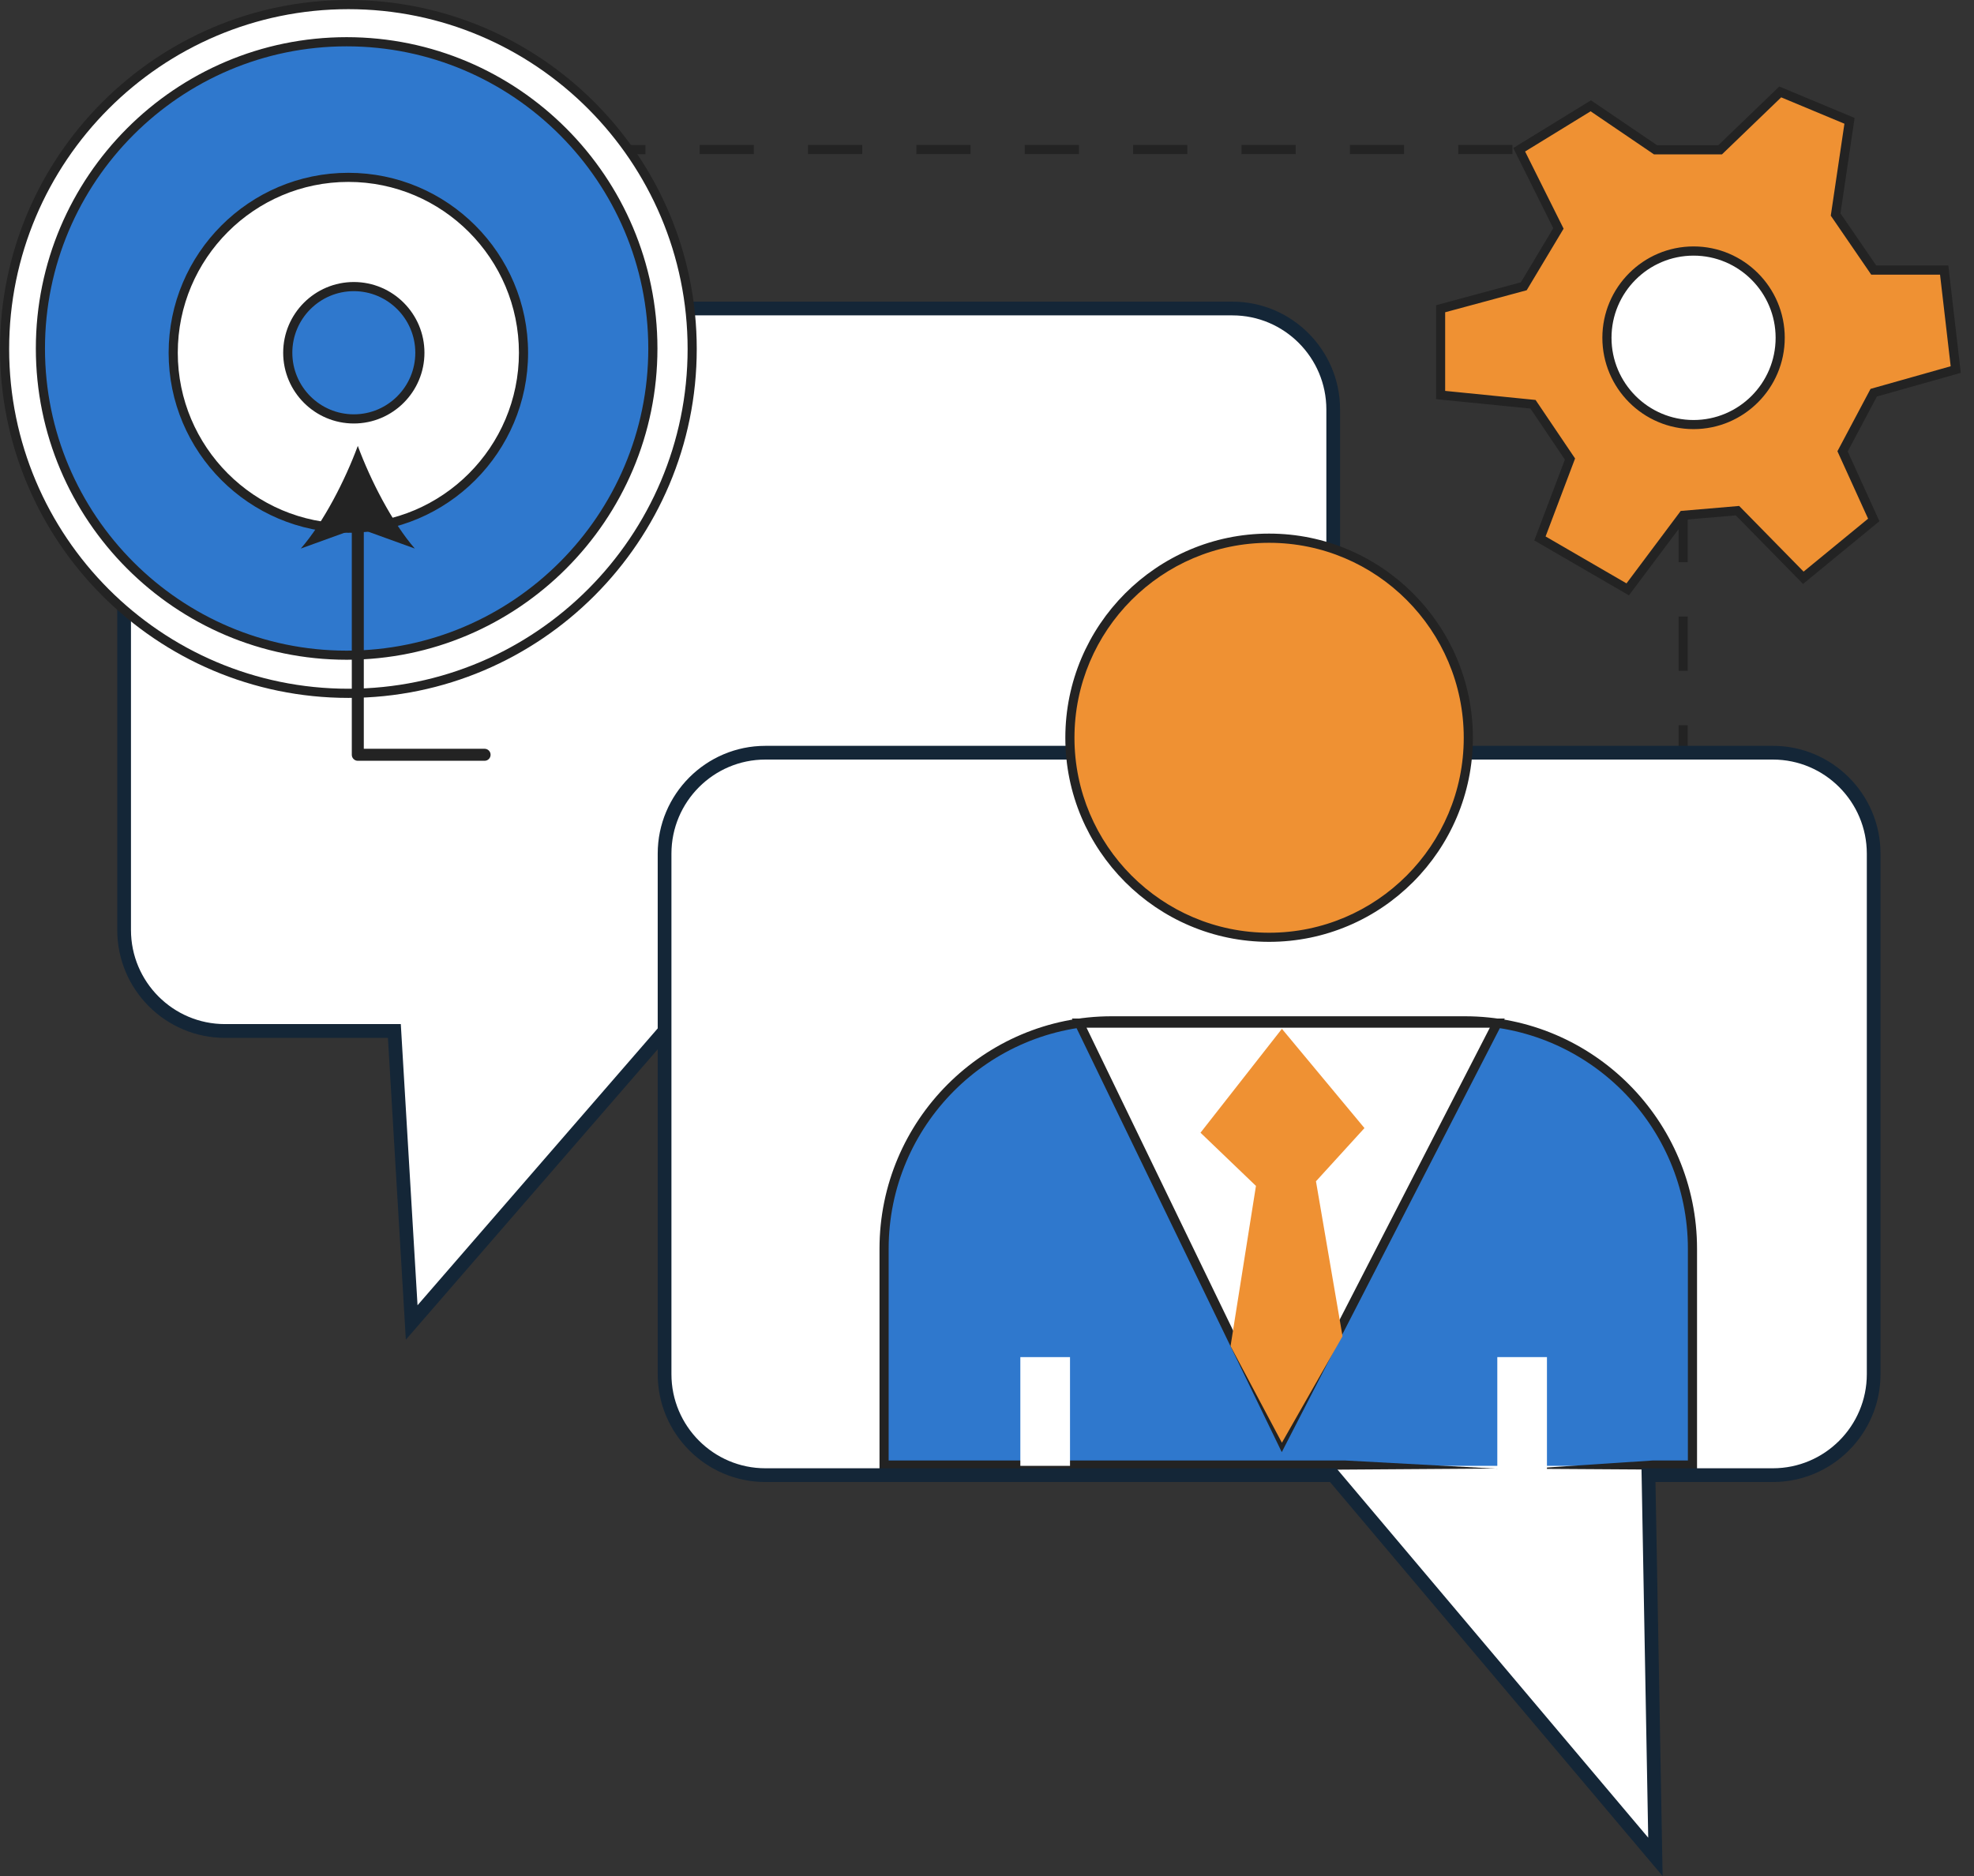 <svg width="101" height="96" viewBox="0 0 101 96" fill="none" xmlns="http://www.w3.org/2000/svg">
<rect x="0" y="0" width="101" height="96" fill="#333333" stroke="none"/>
<path d="M63.056 52.599H34.003L21.062 67.514L20.175 52.599H11.507C8.659 52.599 6.35 50.287 6.35 47.433V20.797C6.35 17.944 8.659 15.632 11.507 15.632H63.056C65.905 15.632 68.214 17.944 68.214 20.797V47.431C68.214 50.287 65.905 52.599 63.056 52.599Z" fill="white"/>
<path d="M20.765 68.549L19.848 53.105H11.507C8.469 53.105 5.999 50.629 5.999 47.588V20.952C5.999 17.909 8.472 15.435 11.507 15.435H63.056C66.095 15.435 68.565 17.911 68.565 20.952V47.585C68.565 50.629 66.092 53.103 63.056 53.103H34.162L20.765 68.549ZM11.507 16.137C8.857 16.137 6.701 18.298 6.701 20.952V47.585C6.701 50.24 8.857 52.4 11.507 52.4H20.507L21.363 66.787L33.844 52.4H63.056C65.707 52.4 67.863 50.24 67.863 47.585V20.952C67.863 18.298 65.707 16.137 63.056 16.137H11.507Z" fill="#142637"/>
<path d="M90.709 75.327H84.345L84.701 94.859L68.216 75.327H39.16C36.311 75.327 34.003 73.015 34.003 70.161V43.525C34.003 40.672 36.311 38.359 39.16 38.359H90.709C93.558 38.359 95.867 40.672 95.867 43.525V70.159C95.869 73.015 93.558 75.327 90.709 75.327Z" fill="white"/>
<path d="M26.792 14.38H26.324V15.786H26.792V14.38Z" fill="#232323"/>
<path d="M86.353 34.323H85.885V31.546H86.353V34.323ZM86.353 28.768H85.885V25.991H86.353V28.768ZM86.353 23.213H85.885V20.437H86.353V23.213ZM86.353 17.66H85.885V14.882H86.353V17.66ZM85.869 12.127C85.791 11.241 85.464 10.402 84.921 9.697L85.291 9.411C85.887 10.187 86.248 11.112 86.334 12.084L85.869 12.127ZM26.877 11.651L26.419 11.562C26.604 10.604 27.057 9.72 27.731 9.011L28.07 9.334C27.455 9.98 27.043 10.782 26.877 11.651ZM82.816 8.16C82.314 7.98 81.785 7.886 81.245 7.886H80.157V7.417H81.245C81.839 7.417 82.421 7.518 82.975 7.72L82.816 8.16ZM30.318 8.022L30.205 7.567C30.605 7.469 31.017 7.42 31.433 7.42H33.024V7.888H31.433C31.057 7.886 30.68 7.933 30.318 8.022ZM77.385 7.886H74.612V7.417H77.383V7.886H77.385ZM71.84 7.886H69.068V7.417H71.84V7.886ZM66.294 7.886H63.523V7.417H66.294V7.886ZM60.749 7.886H57.977V7.417H60.749V7.886ZM55.203 7.886H52.432V7.417H55.203V7.886ZM49.658 7.886H46.886V7.417H49.658V7.886ZM44.115 7.886H41.343V7.417H44.115V7.886ZM38.569 7.886H35.798V7.417H38.569V7.886Z" fill="#232323"/>
<path d="M86.352 37.108H85.884V38.514H86.352V37.108Z" fill="#232323"/>
<path d="M86.595 75.004H84.822H70.977H68.693H45.234V63.937C45.234 57.496 50.445 52.276 56.874 52.276H74.954C81.384 52.276 86.595 57.496 86.595 63.937V75.004Z" fill="#2F78CD"/>
<path d="M55.219 52.394L65.589 73.821L76.61 52.394H55.219Z" fill="white"/>
<path d="M76.5 75.143L68.583 75.197H45V63.895C45 57.335 50.328 52 56.874 52H74.954C81.503 52 86.829 57.337 86.829 63.895V75.197H85.061L76.5 75.143ZM45.468 74.728H68.8L77.5 75.197L84.583 74.728H86.361V63.895C86.361 57.595 81.243 52.469 74.954 52.469H56.874C50.585 52.469 45.468 57.595 45.468 63.895V74.728Z" fill="#232323"/>
<path d="M65.582 74.302L54.845 52.117H76.992L65.582 74.302ZM55.593 52.586L65.597 73.254L76.227 52.586H55.593Z" fill="#232323"/>
<path d="M54.747 69.44H52.206V75.004H54.747V69.44Z" fill="white"/>
<path d="M79.15 87.393L76.61 84.385V69.44H79.15V87.393Z" fill="white"/>
<path d="M65.589 52.642L61.424 57.958L64.261 60.68L62.961 68.878L65.589 73.821L68.691 68.374L67.332 60.444L69.813 57.721L65.589 52.642Z" fill="#EF9133"/>
<path d="M85.068 95.993L68.05 75.831H39.16C36.122 75.831 33.652 73.354 33.652 70.313V43.68C33.652 40.637 36.124 38.163 39.16 38.163H90.709C93.747 38.163 96.217 40.639 96.217 43.68V70.313C96.217 73.357 93.745 75.831 90.709 75.831H84.703L85.068 95.993ZM39.16 38.865C36.51 38.865 34.354 41.026 34.354 43.68V70.313C34.354 72.968 36.51 75.128 39.16 75.128H68.377L84.331 94.03L83.987 75.128H90.709C93.359 75.128 95.516 72.968 95.516 70.313V43.68C95.516 41.026 93.359 38.865 90.709 38.865H39.16Z" fill="#142637"/>
<path d="M86.118 23.808C89.634 23.808 92.484 20.953 92.484 17.431C92.484 13.909 89.634 11.053 86.118 11.053C82.602 11.053 79.751 13.909 79.751 17.431C79.751 20.953 82.602 23.808 86.118 23.808Z" fill="white"/>
<path d="M100.062 18.897L99.471 13.806H95.866L93.916 10.964L94.624 6.171L91.079 4.69L88.005 7.649H84.696L81.386 5.4L77.724 7.649L79.733 11.674L77.96 14.633L73.705 15.784V20.198L78.432 20.671L80.322 23.473L78.785 27.535L83.276 30.141L86.113 26.352L88.889 26.116L92.257 29.548L95.862 26.589L94.267 23.079L95.862 20.078L100.062 18.897ZM86.651 21.711C84.205 21.711 82.219 19.724 82.219 17.271C82.219 14.819 84.202 12.832 86.651 12.832C89.1 12.832 91.083 14.819 91.083 17.271C91.083 19.724 89.098 21.711 86.651 21.711Z" fill="#EF9133"/>
<path d="M83.344 30.462L78.502 27.653L80.067 23.517L78.306 20.905L73.479 20.423V15.617L77.815 14.446L79.473 11.677L77.427 7.574L81.403 5.133L84.778 7.427H87.921L91.037 4.426L94.891 6.035L94.168 10.918L95.997 13.582H99.686L100.324 19.078L96.032 20.289L94.538 23.1L96.161 26.669L92.253 29.878L88.812 26.371L86.249 26.589L83.344 30.462ZM79.08 27.449L83.22 29.85L85.994 26.144L88.985 25.888L92.281 29.248L95.581 26.54L94.012 23.089L95.707 19.898L99.807 18.74L99.263 14.055H95.743L93.672 11.035L94.37 6.33L91.135 4.981L88.104 7.9H84.628L81.384 5.695L78.032 7.752L80.002 11.7L78.114 14.851L73.942 15.978V20.001L78.568 20.465L80.589 23.459L79.08 27.449ZM86.651 21.957C84.078 21.957 81.985 19.86 81.985 17.283C81.985 14.706 84.078 12.609 86.651 12.609C89.224 12.609 91.317 14.706 91.317 17.283C91.317 19.86 89.222 21.957 86.651 21.957ZM86.651 13.08C84.336 13.08 82.453 14.966 82.453 17.285C82.453 19.605 84.336 21.491 86.651 21.491C88.967 21.491 90.85 19.605 90.85 17.285C90.85 14.966 88.964 13.08 86.651 13.08Z" fill="#232323"/>
<path d="M17.914 35.447C27.629 35.447 35.504 27.558 35.504 17.827C35.504 8.095 27.629 0.206 17.914 0.206C8.199 0.206 0.323 8.095 0.323 17.827C0.323 27.558 8.199 35.447 17.914 35.447Z" fill="white"/>
<path d="M17.825 33.498C26.478 33.498 33.493 26.471 33.493 17.803C33.493 9.135 26.478 2.109 17.825 2.109C9.171 2.109 2.157 9.135 2.157 17.803C2.157 26.471 9.171 33.498 17.825 33.498Z" fill="#2F78CD"/>
<path d="M17.913 26.997C22.862 26.997 26.874 22.978 26.874 18.021C26.874 13.064 22.862 9.046 17.913 9.046C12.965 9.046 8.953 13.064 8.953 18.021C8.953 22.978 12.965 26.997 17.913 26.997Z" fill="white"/>
<path d="M18.192 21.407C20.058 21.407 21.572 19.891 21.572 18.021C21.572 16.151 20.058 14.636 18.192 14.636C16.325 14.636 14.812 16.151 14.812 18.021C14.812 19.891 16.325 21.407 18.192 21.407Z" fill="#2F78CD"/>
<path d="M17.825 35.71C7.997 35.71 0 27.699 0 17.855C0 8.01 7.997 0 17.825 0C27.653 0 35.649 8.01 35.649 17.855C35.649 27.699 27.653 35.71 17.825 35.71ZM17.825 0.469C8.254 0.469 0.468 8.268 0.468 17.855C0.468 27.442 8.254 35.241 17.825 35.241C27.395 35.241 35.182 27.442 35.182 17.855C35.182 8.268 27.395 0.469 17.825 0.469Z" fill="#232323"/>
<path d="M18.103 21.669C16.11 21.669 14.489 20.045 14.489 18.049C14.489 16.053 16.11 14.43 18.103 14.43C20.096 14.43 21.717 16.053 21.717 18.049C21.717 20.045 20.096 21.669 18.103 21.669ZM18.103 14.898C16.367 14.898 14.957 16.311 14.957 18.049C14.957 19.788 16.367 21.2 18.103 21.2C19.838 21.2 21.249 19.788 21.249 18.049C21.249 16.311 19.836 14.898 18.103 14.898Z" fill="#232323"/>
<path d="M17.825 27.261C12.754 27.261 8.628 23.129 8.628 18.052C8.628 12.975 12.754 8.842 17.825 8.842C22.896 8.842 27.019 12.975 27.019 18.052C27.019 23.129 22.896 27.261 17.825 27.261ZM17.825 9.308C13.011 9.308 9.096 13.23 9.096 18.049C9.096 22.869 13.011 26.79 17.825 26.79C22.638 26.79 26.551 22.869 26.551 18.049C26.551 13.23 22.636 9.308 17.825 9.308Z" fill="#232323"/>
<path d="M17.736 33.758C8.967 33.758 1.834 26.612 1.834 17.829C1.834 9.046 8.967 1.902 17.736 1.902C26.504 1.902 33.638 9.048 33.638 17.831C33.638 26.615 26.502 33.758 17.736 33.758ZM17.736 2.371C9.224 2.371 2.301 9.306 2.301 17.831C2.301 26.357 9.224 33.292 17.736 33.292C26.247 33.292 33.17 26.357 33.17 17.831C33.168 9.306 26.244 2.371 17.736 2.371Z" fill="#232323"/>
<path d="M24.793 38.928H18.307C18.138 38.928 18 38.79 18 38.621V26.524C18 26.354 18.138 26.217 18.307 26.217C18.476 26.217 18.614 26.354 18.614 26.524V38.313H24.794C24.964 38.313 25.101 38.451 25.101 38.621C25.101 38.79 24.964 38.928 24.793 38.928Z" fill="#232323"/>
<path d="M18.307 22.816C18.953 24.561 20.056 26.727 21.224 28.068L18.307 27.012L15.391 28.068C16.559 26.727 17.662 24.561 18.307 22.816Z" fill="#232323"/>
<path d="M64.935 47.96C70.564 47.96 75.127 43.389 75.127 37.75C75.127 32.111 70.564 27.54 64.935 27.54C59.305 27.54 54.742 32.111 54.742 37.75C54.742 43.389 59.305 47.96 64.935 47.96Z" fill="#EF9133"/>
<path d="M64.934 48.192C59.185 48.192 54.508 43.507 54.508 37.748C54.508 31.989 59.185 27.303 64.934 27.303C70.683 27.303 75.361 31.989 75.361 37.748C75.361 43.509 70.683 48.192 64.934 48.192ZM64.934 27.774C59.443 27.774 54.975 32.249 54.975 37.75C54.975 43.251 59.443 47.726 64.934 47.726C70.426 47.726 74.893 43.251 74.893 37.75C74.893 32.249 70.426 27.774 64.934 27.774Z" fill="#232323"/>
</svg>
